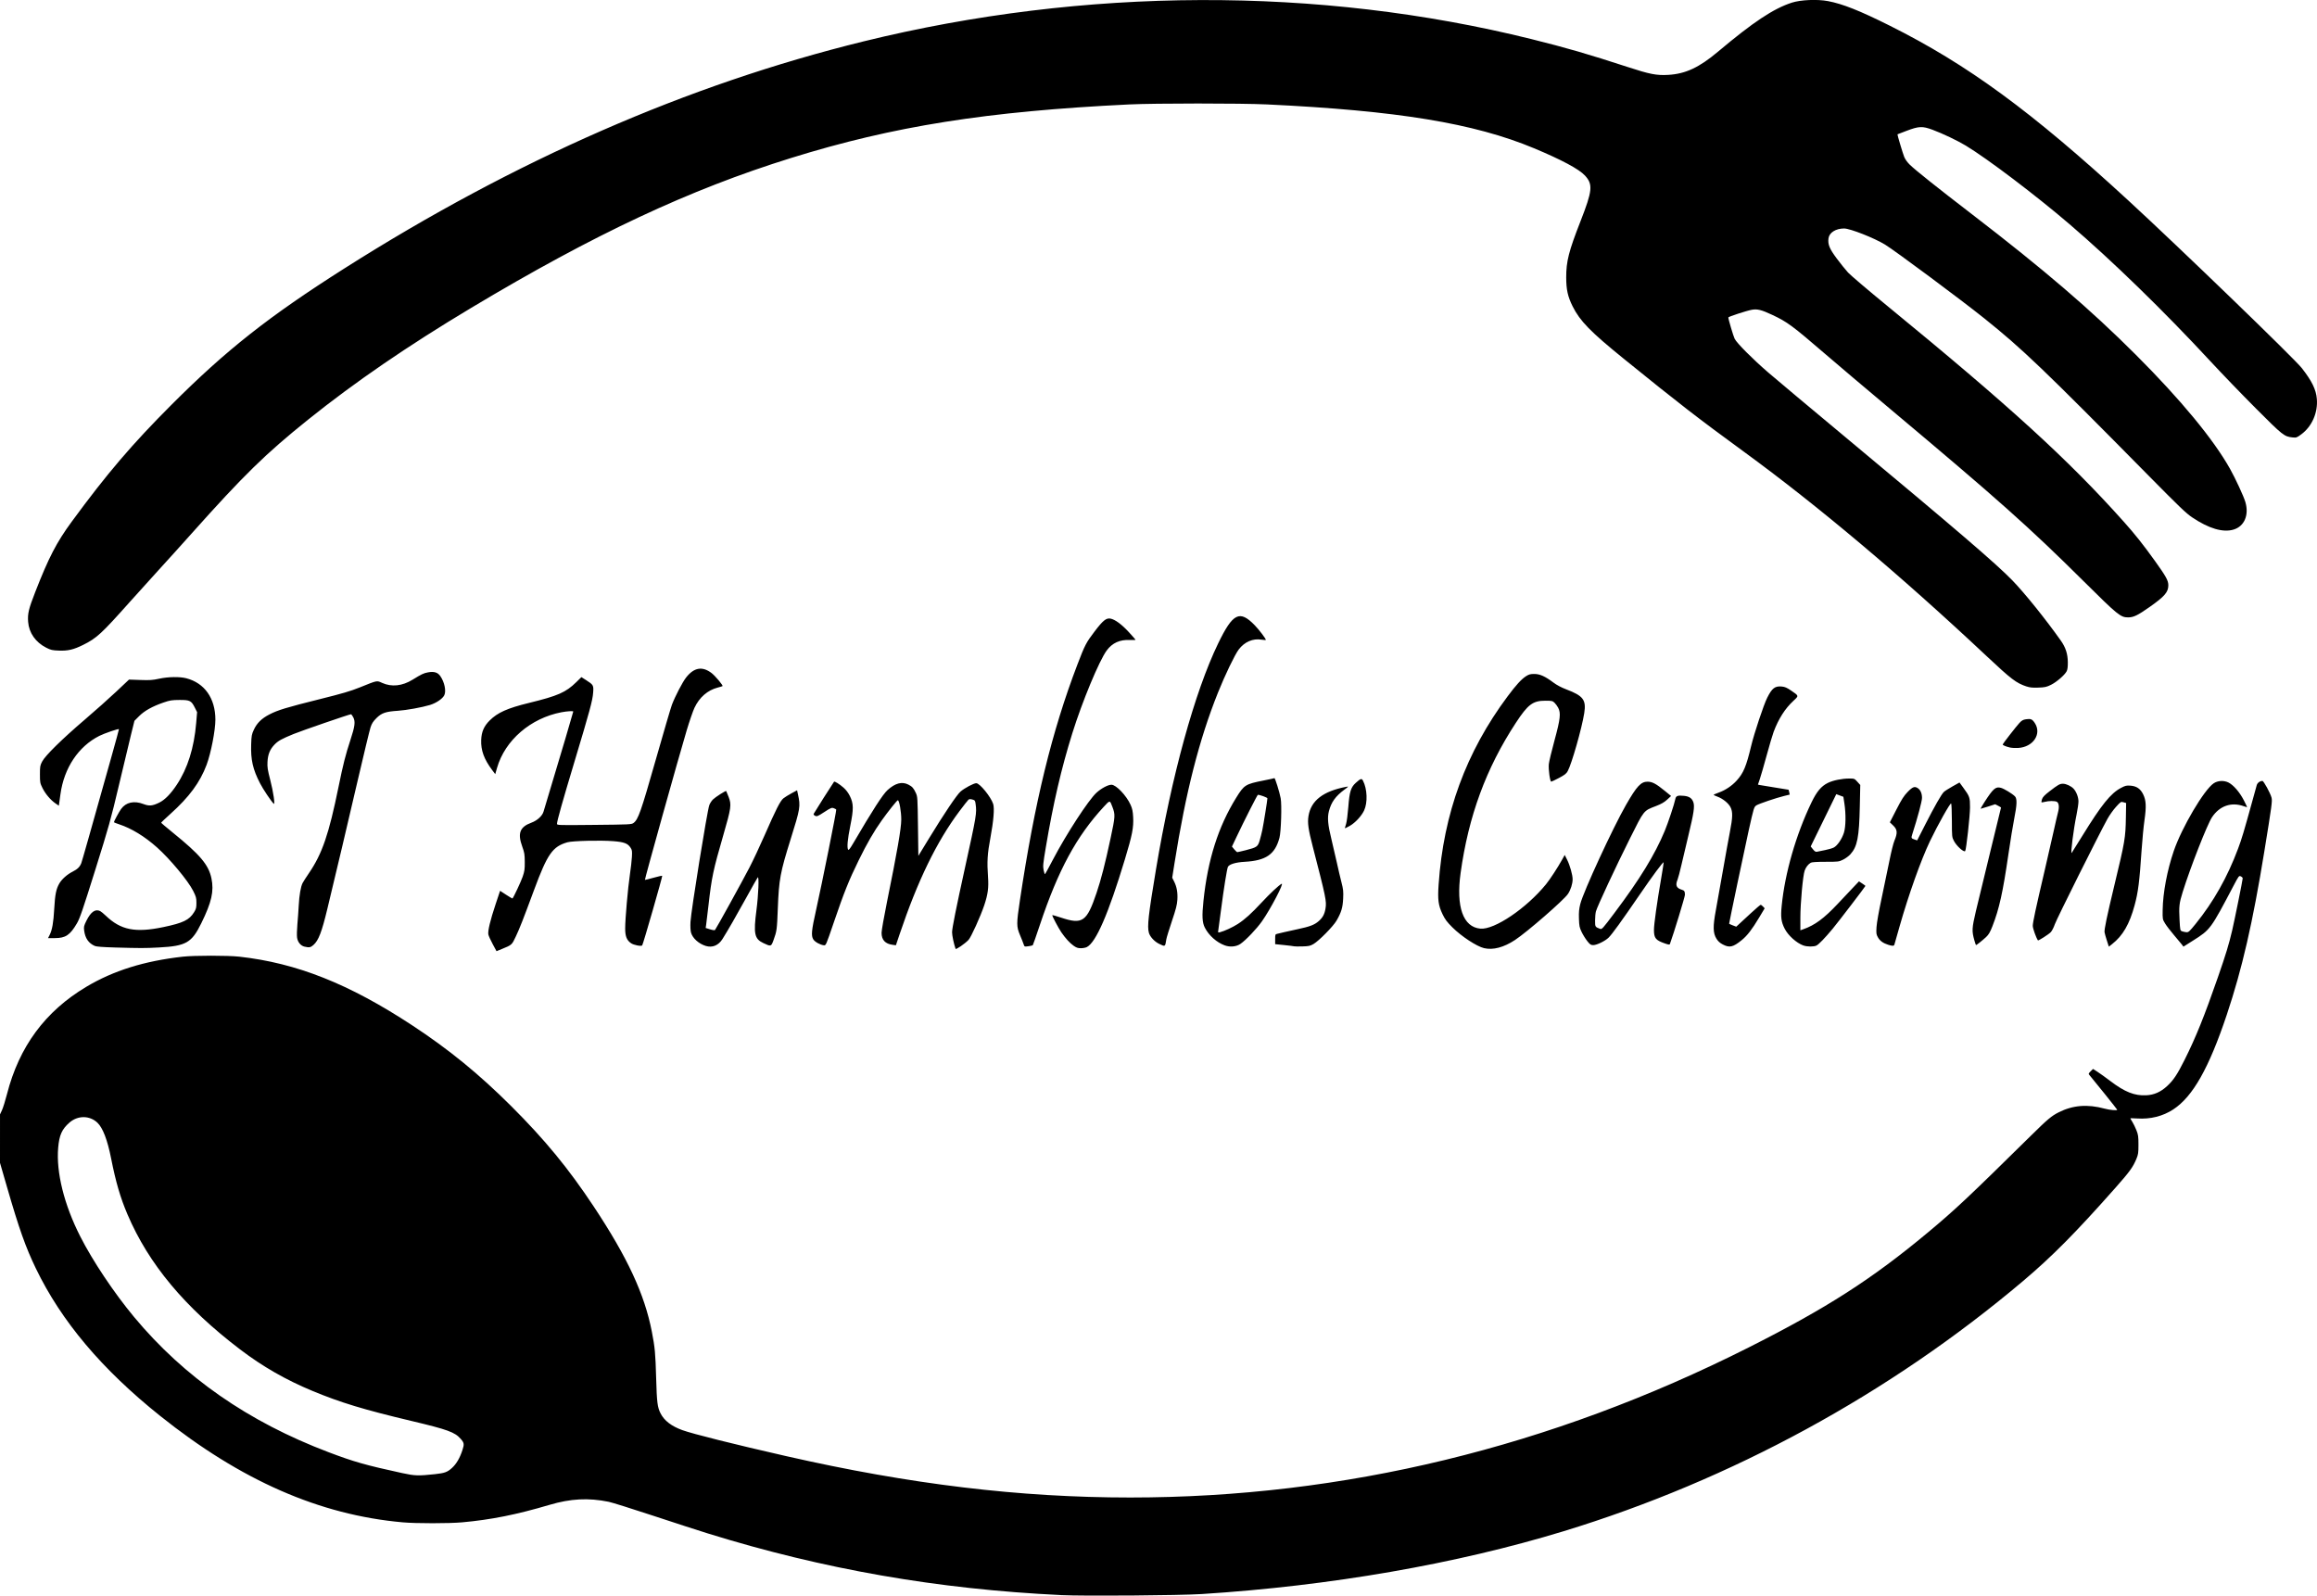 <?xml version="1.0" standalone="no"?>
<!DOCTYPE svg PUBLIC "-//W3C//DTD SVG 1.1//EN" "http://www.w3.org/Graphics/SVG/1.1/DTD/svg11.dtd">
<svg xmlns="http://www.w3.org/2000/svg" width="208.52" height="143.59" version="1.1" viewBox="0 0 208.52 143.59">
 <g transform="translate(-.705 -.385)">
  <path d="m96.183 143.93c-11.097-0.528-21.346-2.316-31.756-5.54-0.824-0.255-3.052-0.977-4.95-1.604-1.898-0.627-3.695-1.19-3.993-1.25-1.824-0.371-3.421-0.289-5.32 0.274-2.972 0.881-5.267 1.34-7.873 1.575-1.184 0.106-4.14 0.107-5.333 6.9e-4 -7.502-0.667-14.572-3.769-21.847-9.585-5.235-4.185-8.879-8.507-11.17-13.248-0.932-1.929-1.514-3.569-2.606-7.342l-0.63-2.177 6.8104e-4 -2.18 6.8104e-4 -2.18 0.177-0.38c0.097-0.209 0.299-0.857 0.449-1.44 1.1-4.288 3.438-7.453 7.134-9.66 2.441-1.458 5.229-2.328 8.692-2.715 1.033-0.115 4.056-0.115 5.089 0 5.167 0.577 9.861 2.441 15.547 6.174 3.308 2.172 6.02 4.385 8.93 7.288 3.023 3.017 5.14 5.592 7.416 9.025 3.036 4.579 4.571 7.884 5.227 11.254 0.278 1.427 0.326 1.954 0.389 4.195 0.06 2.171 0.116 2.617 0.399 3.17 0.333 0.651 0.974 1.144 1.95 1.499 0.938 0.341 4.707 1.285 9.35 2.341 11.167 2.541 21.012 3.725 30.969 3.725 19.191-6.9e-4 37.824-4.52 55.635-13.494 7.026-3.54 11.117-6.164 16.14-10.352 2.483-2.071 3.604-3.123 9.273-8.711 1.509-1.487 1.855-1.779 2.504-2.106 1.28-0.646 2.588-0.751 4.137-0.332 0.474 0.128 1.132 0.185 1.132 0.098 0-0.032-2.124-2.683-2.499-3.119-0.098-0.114-0.089-0.143 0.107-0.339l0.214-0.214 0.394 0.252c0.217 0.139 0.743 0.517 1.169 0.841 1.292 0.982 2.181 1.334 3.23 1.279 0.708-0.037 1.29-0.293 1.868-0.822 0.57-0.522 0.923-1.05 1.578-2.361 1.022-2.046 1.772-3.905 3.006-7.454 0.709-2.039 0.986-2.947 1.279-4.199 0.207-0.882 0.948-4.549 0.948-4.689 0-0.055-0.076-0.134-0.17-0.177-0.166-0.076-0.182-0.054-0.654 0.843-2.06 3.916-2.085 3.95-3.646 4.936l-0.864 0.546-0.136-0.183c-0.075-0.101-0.394-0.484-0.71-0.851-0.316-0.368-0.678-0.84-0.805-1.05-0.23-0.38-0.231-0.385-0.219-1.22 0.022-1.534 0.405-3.57 0.998-5.3 0.727-2.124 2.723-5.509 3.594-6.095 0.363-0.244 0.906-0.277 1.315-0.079 0.453 0.219 1.013 0.861 1.394 1.599 0.181 0.35 0.315 0.636 0.299 0.636-0.015 0-0.155-0.044-0.309-0.098-1.119-0.395-2.163-0.032-2.848 0.991-0.43 0.643-1.947 4.509-2.64 6.729-0.315 1.008-0.348 1.302-0.283 2.518 0.05 0.931 0.055 0.956 0.224 1.02 0.095 0.036 0.269 0.073 0.387 0.083 0.195 0.015 0.269-0.051 0.836-0.75 1.606-1.98 2.864-4.21 3.82-6.774 0.341-0.913 0.52-1.511 1.292-4.311 0.18-0.652 0.354-1.282 0.388-1.401 0.058-0.205 0.291-0.377 0.511-0.377 0.113 0 0.712 1.096 0.818 1.498 0.081 0.305 0.032 0.676-0.647 4.846-1.047 6.437-1.993 10.554-3.376 14.689-1.608 4.809-3.061 7.379-4.82 8.529-0.936 0.612-2.051 0.892-3.243 0.814-0.339-0.022-0.617-0.026-0.617-8e-3 0 0.017 0.081 0.161 0.181 0.318 0.099 0.158 0.263 0.494 0.364 0.748 0.162 0.408 0.183 0.559 0.183 1.298 0 0.743-0.021 0.886-0.182 1.274-0.312 0.752-0.606 1.158-1.893 2.612-3.57 4.034-5.692 6.175-8.307 8.385-12.025 10.159-26.253 17.907-41.343 22.515-9.671 2.953-20.982 4.918-32.558 5.655-2.021 0.129-10.629 0.194-12.689 0.096zm-56.332-10.881c0.877-0.094 1.117-0.182 1.532-0.56 0.398-0.364 0.705-0.889 0.94-1.609 0.173-0.529 0.154-0.654-0.153-1.004-0.536-0.61-1.165-0.838-4.48-1.625-4.234-1.005-6.328-1.64-8.854-2.688-2.399-0.995-4.492-2.194-6.519-3.736-4.987-3.793-8.228-7.679-10.141-12.158-0.638-1.494-1.05-2.902-1.47-5.028-0.328-1.66-0.746-2.753-1.228-3.214-0.702-0.671-1.774-0.675-2.531-0.01-0.67 0.589-0.909 1.124-1.006 2.251-0.192 2.211 0.533 5.13 1.984 7.985 1.123 2.211 3.049 5.092 4.845 7.251 4.508 5.417 10.28 9.431 17.496 12.166 2.301 0.872 3.337 1.166 6.623 1.881 1.155 0.251 1.449 0.261 2.963 0.099zm5.194-47.704c-0.191-0.351-0.366-0.741-0.391-0.866-0.06-0.313 0.174-1.286 0.658-2.736l0.398-1.192 0.546 0.357c0.301 0.196 0.556 0.347 0.567 0.336 0.108-0.11 0.763-1.508 0.917-1.957 0.172-0.501 0.196-0.672 0.191-1.341-5e-3 -0.678-0.031-0.837-0.227-1.377-0.435-1.201-0.215-1.77 0.832-2.152 0.523-0.191 0.985-0.617 1.089-1.006 0.041-0.152 0.373-1.264 0.74-2.472 0.714-2.355 1.93-6.461 1.93-6.519 0-0.067-0.55-0.034-1.063 0.064-2.777 0.531-5.077 2.516-5.794 4.999l-0.164 0.57-0.282-0.376c-0.726-0.967-1.019-1.774-0.982-2.7 0.029-0.737 0.247-1.238 0.759-1.75 0.712-0.712 1.598-1.109 3.522-1.579 2.635-0.643 3.333-0.95 4.284-1.882l0.453-0.445 0.418 0.267c0.667 0.425 0.69 0.467 0.638 1.145-0.054 0.707-0.301 1.616-1.688 6.227-1.072 3.564-1.565 5.314-1.565 5.562-2.09e-4 0.128 0.101 0.131 3.349 0.098 3.207-0.032 3.358-0.039 3.538-0.172 0.424-0.312 0.663-0.993 1.996-5.67 0.705-2.473 1.361-4.709 1.46-4.969 0.29-0.766 0.955-2.043 1.279-2.455 0.708-0.902 1.454-1.032 2.287-0.4 0.322 0.244 1.053 1.113 0.99 1.176-0.015 0.015-0.21 0.075-0.434 0.133-0.913 0.238-1.643 0.871-2.09 1.815-0.137 0.289-0.453 1.206-0.703 2.038-0.717 2.393-3.795 13.411-3.759 13.454 0.009 0.012 0.355-0.075 0.77-0.192 0.414-0.116 0.768-0.196 0.787-0.177 0.042 0.042-1.724 6.18-1.802 6.265-0.091 0.099-0.748-0.027-0.99-0.19-0.399-0.269-0.54-0.616-0.541-1.334-9.13e-4 -0.85 0.247-3.672 0.428-4.876 0.081-0.539 0.161-1.247 0.178-1.573 0.028-0.534 0.015-0.617-0.133-0.837-0.251-0.375-0.572-0.494-1.543-0.572-1.146-0.092-3.67-0.03-4.13 0.102-1.335 0.384-1.794 1.04-2.992 4.27-1.028 2.771-1.284 3.426-1.644 4.195-0.363 0.776-0.355 0.768-1.264 1.139l-0.479 0.195zm41.657 0.427c-0.155-0.444-0.315-1.199-0.315-1.492 0-0.354 0.373-2.216 1.149-5.743 1.053-4.784 1.084-4.967 0.968-5.811-0.041-0.297-0.064-0.328-0.292-0.391-0.179-0.049-0.276-0.045-0.35 0.017-0.056 0.047-0.425 0.517-0.82 1.045-2.047 2.739-3.751 6.244-5.374 11.056l-0.337 0.999-0.297-0.04c-0.666-0.089-0.992-0.443-0.992-1.08 0-0.207 0.217-1.446 0.483-2.754 0.931-4.581 1.286-6.628 1.29-7.433 0.003-0.718-0.179-1.743-0.31-1.743-0.069 0-0.88 1.015-1.447 1.813-0.71 0.998-1.323 2.06-2.074 3.591-0.885 1.804-1.321 2.895-2.236 5.577-0.713 2.091-0.713 2.091-0.903 2.07-0.33-0.037-0.81-0.306-0.946-0.53-0.207-0.339-0.164-0.789 0.255-2.665 0.539-2.414 1.85-8.952 1.809-9.019-0.019-0.03-0.124-0.087-0.233-0.124-0.178-0.062-0.263-0.027-0.843 0.35-0.581 0.378-0.662 0.411-0.819 0.34-0.102-0.046-0.16-0.119-0.139-0.174 0.031-0.08 1.76-2.806 1.838-2.897 0.05-0.059 0.487 0.214 0.846 0.528 0.232 0.203 0.433 0.468 0.578 0.763 0.338 0.687 0.344 1.162 0.034 2.695-0.244 1.206-0.309 1.944-0.188 2.135 0.043 0.068 0.174-0.1 0.462-0.593 1.741-2.974 2.654-4.389 3.082-4.776 0.694-0.627 1.297-0.786 1.871-0.494 0.347 0.177 0.474 0.318 0.673 0.75 0.155 0.337 0.16 0.419 0.194 3.005l0.035 2.659 0.941-1.543c1.37-2.246 2.526-3.963 2.859-4.248 0.367-0.314 1.185-0.747 1.411-0.747 0.314 0 1.309 1.219 1.522 1.866 0.128 0.389 0.033 1.55-0.249 3.049-0.271 1.437-0.314 2.148-0.215 3.521 0.07 0.967-9e-3 1.559-0.339 2.547-0.333 0.995-1.188 2.88-1.415 3.119-0.334 0.351-1.133 0.9-1.167 0.802zm47.564-0.06c-0.664-0.156-2.039-1.059-2.856-1.874-0.495-0.494-0.659-0.715-0.888-1.193-0.376-0.788-0.442-1.292-0.348-2.661 0.44-6.385 2.469-11.918 6.211-16.935 0.766-1.027 1.239-1.544 1.659-1.813 0.255-0.163 0.386-0.199 0.74-0.199 0.503 0 0.967 0.209 1.726 0.777 0.299 0.224 0.713 0.443 1.153 0.61 1.526 0.579 1.804 0.945 1.617 2.134-0.214 1.361-1.128 4.569-1.489 5.226-0.123 0.223-0.272 0.34-0.779 0.609-0.345 0.183-0.662 0.333-0.703 0.334-0.112 0.002-0.265-1.107-0.217-1.578 0.022-0.224 0.25-1.176 0.506-2.115 0.532-1.955 0.591-2.478 0.333-2.963-0.082-0.153-0.232-0.357-0.335-0.453-0.171-0.16-0.24-0.174-0.826-0.174-1.119 6.33e-4 -1.559 0.332-2.652 2.001-2.675 4.084-4.258 8.388-4.966 13.511-0.421 3.042 0.227 4.862 1.78 5 1.268 0.113 4.144-1.831 5.907-3.993 0.357-0.437 1.054-1.504 1.453-2.223l0.23-0.414 0.221 0.439c0.246 0.488 0.491 1.357 0.491 1.744 0 0.415-0.175 0.961-0.426 1.332-0.38 0.559-3.657 3.409-4.754 4.134-1.015 0.671-1.982 0.927-2.786 0.737zm-123.31-0.063c-0.974-0.027-1.572-0.073-1.708-0.131-0.567-0.242-0.88-0.691-0.97-1.393-0.043-0.337-0.024-0.42 0.208-0.889 0.392-0.792 0.804-1.078 1.237-0.858 0.084 0.043 0.309 0.228 0.501 0.412 1.354 1.297 2.663 1.555 5.194 1.024 1.774-0.372 2.321-0.637 2.752-1.336 0.183-0.296 0.211-0.406 0.211-0.839 0-0.447-0.03-0.559-0.295-1.086-0.459-0.914-2.087-2.869-3.256-3.91-1.11-0.989-2.295-1.712-3.404-2.077-0.259-0.085-0.471-0.169-0.471-0.186 0-0.082 0.46-0.931 0.641-1.185 0.441-0.617 1.173-0.777 2.034-0.447 0.503 0.193 0.799 0.164 1.408-0.135 0.506-0.249 1.028-0.782 1.575-1.606 0.978-1.476 1.557-3.317 1.746-5.551l0.083-0.984-0.205-0.407c-0.316-0.627-0.447-0.693-1.378-0.689-0.691 0.004-0.853 0.029-1.436 0.229-1.006 0.346-1.721 0.745-2.202 1.228l-0.419 0.421-0.302 1.22c-0.166 0.671-0.658 2.731-1.095 4.578-0.732 3.101-0.896 3.685-2.131 7.629-1.133 3.617-1.386 4.352-1.648 4.799-0.622 1.061-1.019 1.326-1.989 1.328l-0.611 0.002 0.141-0.277c0.233-0.456 0.349-1.119 0.419-2.389 0.069-1.258 0.171-1.761 0.455-2.252 0.225-0.39 0.709-0.819 1.206-1.07 0.43-0.217 0.634-0.416 0.769-0.753 0.07-0.175 0.783-2.69 2.753-9.711 0.36-1.285 0.649-2.344 0.64-2.354-0.047-0.057-1.308 0.374-1.764 0.603-1.884 0.947-3.178 2.886-3.501 5.244-0.044 0.322-0.095 0.687-0.113 0.813l-0.033 0.228-0.301-0.207c-0.444-0.306-0.914-0.86-1.172-1.385-0.216-0.438-0.228-0.505-0.228-1.232 0-0.71 0.015-0.797 0.2-1.152 0.281-0.539 1.794-2.026 3.844-3.777 0.92-0.786 2.191-1.917 2.823-2.513l1.149-1.083 1.012 0.035c0.86 0.03 1.114 0.013 1.69-0.113 0.817-0.178 1.862-0.196 2.456-0.041 1.646 0.429 2.612 1.803 2.616 3.72 0.002 0.961-0.402 3.034-0.793 4.074-0.595 1.581-1.559 2.888-3.253 4.411-0.458 0.412-0.833 0.769-0.833 0.793 0 0.024 0.463 0.419 1.028 0.876 2.478 2.005 3.241 2.907 3.496 4.132 0.241 1.156 0.017 2.149-0.915 4.043-0.865 1.759-1.369 2.047-3.806 2.177-1.286 0.068-1.59 0.068-4.057 0zm86.35-0.169c-0.333-0.237-0.72-0.662-1.085-1.192-0.261-0.38-0.855-1.504-0.815-1.544 0.018-0.017 0.365 0.079 0.771 0.215 1.947 0.651 2.334 0.384 3.214-2.224 0.409-1.211 0.773-2.632 1.26-4.91 0.424-1.984 0.432-2.123 0.164-2.828-0.234-0.618-0.211-0.618-0.774-0.01-2.462 2.662-4.105 5.698-5.75 10.627-0.328 0.984-0.617 1.809-0.641 1.834-0.024 0.025-0.203 0.066-0.397 0.092-0.352 0.047-0.353 0.046-0.429-0.185-0.042-0.127-0.188-0.498-0.326-0.824-0.322-0.764-0.322-1.012-0.005-3.128 1.321-8.817 2.88-15.212 5.17-21.204 0.678-1.775 0.79-1.989 1.558-2.997 0.749-0.983 1.041-1.219 1.421-1.147 0.409 0.077 1.013 0.521 1.646 1.209 0.325 0.354 0.599 0.666 0.609 0.693 0.01 0.027-0.214 0.038-0.498 0.023-0.912-0.046-1.594 0.262-2.098 0.947-0.677 0.92-2.196 4.577-3.093 7.447-0.989 3.162-1.721 6.314-2.387 10.277-0.249 1.481-0.267 1.675-0.195 2.043 0.044 0.224 0.104 0.382 0.133 0.351 0.029-0.031 0.349-0.621 0.711-1.311 1.204-2.297 3.192-5.351 3.911-6.008 0.436-0.398 1.04-0.72 1.35-0.72 0.418 0 1.347 0.974 1.719 1.803 0.159 0.353 0.205 0.576 0.234 1.115 0.05 0.933-0.083 1.612-0.743 3.792-1.485 4.909-2.595 7.469-3.424 7.898-0.109 0.057-0.352 0.103-0.538 0.103-0.275 0-0.404-0.045-0.674-0.237zm-69.198 0.096c-0.34-0.08-0.608-0.404-0.668-0.809-0.027-0.183-0.015-0.726 0.028-1.207 0.043-0.481 0.097-1.236 0.12-1.677 0.049-0.933 0.182-1.708 0.349-2.03 0.065-0.125 0.319-0.522 0.566-0.883 1.198-1.755 1.8-3.51 2.671-7.788 0.406-1.996 0.633-2.89 1.071-4.218 0.4-1.213 0.453-1.633 0.258-2.016-0.08-0.157-0.175-0.285-0.212-0.285-0.139 0-4.43 1.476-5.16 1.775-1.086 0.445-1.389 0.613-1.721 0.955-0.413 0.426-0.597 0.879-0.632 1.557-0.025 0.482 0.01 0.705 0.252 1.641 0.276 1.066 0.45 2.267 0.306 2.124-0.248-0.248-0.95-1.299-1.23-1.841-0.646-1.25-0.844-2.12-0.797-3.504 0.026-0.787 0.047-0.9 0.248-1.329 0.278-0.593 0.695-1.001 1.393-1.362 0.758-0.392 1.552-0.633 4.518-1.372 2.08-0.518 2.782-0.724 3.625-1.064 1.606-0.646 1.505-0.626 2.007-0.401 0.853 0.383 1.804 0.282 2.734-0.289 0.817-0.502 0.996-0.587 1.383-0.659 0.55-0.102 0.882-0.002 1.115 0.335 0.376 0.543 0.541 1.335 0.359 1.719-0.15 0.315-0.724 0.707-1.292 0.88-0.708 0.216-2.127 0.473-2.889 0.522-1.096 0.072-1.461 0.196-1.923 0.657-0.309 0.308-0.42 0.482-0.538 0.841-0.082 0.249-0.619 2.476-1.194 4.949-1.007 4.334-1.71 7.305-2.687 11.366-0.508 2.109-0.798 2.863-1.259 3.268-0.253 0.222-0.376 0.245-0.799 0.145zm36.113-0.064c-0.632-0.193-1.192-0.701-1.329-1.203-0.049-0.181-0.068-0.562-0.047-0.963 0.052-0.994 1.502-9.989 1.694-10.506 0.059-0.161 0.208-0.391 0.331-0.511 0.222-0.219 1.148-0.808 1.19-0.757 0.012 0.015 0.11 0.253 0.217 0.529 0.273 0.704 0.233 0.986-0.483 3.459-0.913 3.154-1.04 3.755-1.329 6.296-0.095 0.839-0.192 1.64-0.214 1.781l-0.04 0.256 0.39 0.123c0.241 0.076 0.414 0.098 0.452 0.058 0.097-0.101 2.422-4.315 3.094-5.608 0.329-0.633 0.942-1.937 1.362-2.898 1.019-2.331 1.419-3.117 1.7-3.341 0.125-0.1 0.453-0.303 0.729-0.452l0.501-0.271 0.079 0.361c0.239 1.096 0.212 1.258-0.664 4.056-0.933 2.98-1.048 3.604-1.149 6.215-0.074 1.925-0.09 2.039-0.384 2.846-0.218 0.598-0.224 0.6-0.926 0.268-0.793-0.375-0.89-0.843-0.612-2.968 0.178-1.361 0.246-3.078 0.117-2.941-0.034 0.036-0.486 0.835-1.003 1.774-0.923 1.675-1.68 2.991-2.173 3.776-0.362 0.576-0.908 0.802-1.502 0.621zm46.713-0.047c-0.732-0.265-1.438-0.892-1.798-1.596-0.238-0.466-0.268-1.048-0.126-2.405 0.39-3.719 1.326-6.67 2.947-9.29 0.713-1.152 0.83-1.226 2.457-1.548 0.515-0.102 0.957-0.198 0.982-0.214 0.059-0.036 0.464 1.265 0.565 1.814 0.11 0.597 0.035 3.011-0.111 3.556-0.399 1.493-1.212 2.053-3.132 2.159-0.797 0.044-1.38 0.218-1.504 0.451-0.086 0.16-0.376 1.967-0.627 3.909-0.117 0.901-0.227 1.725-0.245 1.831-0.031 0.18-0.021 0.19 0.157 0.145 0.397-0.099 1.144-0.444 1.602-0.74 0.635-0.411 1.22-0.939 2.15-1.94 0.735-0.791 1.527-1.533 1.788-1.675 0.279-0.152-0.984 2.266-1.76 3.369-0.481 0.683-1.449 1.699-1.942 2.038-0.369 0.253-0.927 0.307-1.401 0.136zm1.901-8.573c0.978-0.248 1.07-0.312 1.234-0.865 0.074-0.25 0.182-0.68 0.24-0.956 0.109-0.519 0.457-2.684 0.457-2.842 0-0.072-0.665-0.317-0.858-0.317-0.05 0-1.24 2.348-1.932 3.811l-0.401 0.847 0.207 0.251c0.114 0.138 0.238 0.251 0.276 0.251 0.038 0 0.388-0.081 0.777-0.179zm4.337 8.654c-0.038-0.015-0.438-0.065-0.889-0.111l-0.819-0.083v-0.444c0-0.427 7e-3 -0.445 0.192-0.487 0.105-0.024 0.364-0.086 0.575-0.138 0.211-0.052 0.772-0.176 1.247-0.276 1.111-0.234 1.524-0.392 1.909-0.731 0.36-0.317 0.524-0.623 0.608-1.135 0.107-0.651 0.041-0.971-1.145-5.557-0.404-1.561-0.486-2.143-0.388-2.754 0.223-1.398 1.313-2.242 3.406-2.639 0.222-0.042 0.214-0.03-0.174 0.258-0.8 0.592-1.185 1.129-1.394 1.946-0.149 0.58-0.091 1.218 0.224 2.499 0.136 0.552 0.353 1.491 0.483 2.085 0.13 0.594 0.32 1.407 0.423 1.805 0.163 0.632 0.183 0.819 0.153 1.464-0.037 0.816-0.168 1.25-0.597 1.99-0.298 0.514-1.585 1.821-2.069 2.101-0.306 0.177-0.424 0.202-1.011 0.218-0.365 0.01-0.696 0.006-0.734-0.01zm38.58-0.164c-0.268-0.14-0.43-0.288-0.577-0.526-0.311-0.503-0.323-1.102-0.052-2.556 0.118-0.633 0.403-2.233 0.633-3.556 0.231-1.323 0.514-2.892 0.63-3.486 0.258-1.323 0.27-1.808 0.055-2.233-0.183-0.361-0.701-0.778-1.185-0.952-0.182-0.066-0.331-0.137-0.331-0.158 0-0.021 0.203-0.112 0.451-0.201 0.61-0.219 1.183-0.602 1.627-1.09 0.603-0.661 0.86-1.278 1.297-3.105 0.276-1.154 1.129-3.715 1.449-4.349 0.435-0.862 0.697-1.062 1.315-1.003 0.272 0.026 0.46 0.108 0.83 0.361 0.716 0.489 0.71 0.462 0.219 0.917-0.762 0.705-1.341 1.613-1.789 2.8-0.098 0.26-0.379 1.209-0.625 2.11-0.246 0.901-0.524 1.863-0.618 2.138l-0.17 0.499 0.151 0.036c0.083 0.02 0.7 0.121 1.371 0.225 0.671 0.104 1.228 0.195 1.237 0.202 0.01 0.008 0.036 0.108 0.059 0.225l0.042 0.212-0.512 0.124c-0.683 0.165-2.269 0.702-2.478 0.839-0.225 0.147-0.234 0.176-0.712 2.311-0.331 1.481-1.75 8.246-1.75 8.345 0 0.013 0.144 0.078 0.32 0.146l0.32 0.122 0.221-0.204c0.121-0.112 0.601-0.555 1.065-0.984 0.464-0.429 0.874-0.78 0.912-0.78 0.037 0 0.134 0.071 0.214 0.157l0.147 0.157-0.501 0.837c-0.636 1.063-1.067 1.622-1.562 2.025-0.78 0.635-1.098 0.709-1.701 0.394zm7.251 0.092c-0.631-0.232-1.379-0.906-1.692-1.525-0.309-0.611-0.363-1.032-0.262-2.049 0.291-2.947 1.282-6.39 2.672-9.283 0.479-0.998 0.885-1.483 1.489-1.779 0.466-0.228 1.263-0.391 1.912-0.391 0.467 0 0.477 0.004 0.736 0.29l0.262 0.29-0.041 1.923c-0.06 2.796-0.223 3.624-0.849 4.317-0.142 0.157-0.436 0.373-0.653 0.48-0.385 0.189-0.425 0.194-1.58 0.194-0.771 0-1.234 0.028-1.325 0.081-0.242 0.14-0.445 0.401-0.556 0.715-0.16 0.452-0.386 2.933-0.386 4.23v1.138l0.265-0.094c1.037-0.366 1.863-0.975 3.085-2.274 0.515-0.548 1.159-1.23 1.431-1.516l0.494-0.52 0.291 0.192c0.16 0.106 0.291 0.203 0.291 0.216 0 0.05-2.481 3.295-2.953 3.861-0.694 0.833-1.233 1.392-1.453 1.506-0.234 0.121-0.844 0.118-1.179-0.006zm1.925-8.581c0.307-0.06 0.668-0.165 0.802-0.233 0.322-0.163 0.734-0.76 0.917-1.328 0.173-0.539 0.192-1.682 0.043-2.651l-0.091-0.591-0.638-0.237-2.302 4.707 0.205 0.255c0.152 0.19 0.243 0.246 0.355 0.221 0.083-0.019 0.401-0.083 0.708-0.144zm25.389 8.145c-0.096-0.298-0.191-0.635-0.211-0.75-0.041-0.234 0.217-1.468 0.888-4.253 0.945-3.92 1.001-4.251 1.032-6.097l0.021-1.287-0.236-0.068c-0.232-0.067-0.244-0.059-0.675 0.415-0.241 0.266-0.587 0.75-0.767 1.076-0.756 1.365-4.578 9.017-4.738 9.487-0.096 0.281-0.26 0.602-0.365 0.712-0.186 0.196-1.118 0.791-1.156 0.738-0.163-0.231-0.464-1.077-0.464-1.305 0-0.315 0.257-1.512 1.073-4.996 0.287-1.227 0.65-2.811 0.805-3.521 0.155-0.709 0.333-1.474 0.393-1.7 0.128-0.472 0.085-0.845-0.109-0.949-0.172-0.092-0.732-0.09-1.071 0.004-0.147 0.041-0.284 0.059-0.303 0.039-0.019-0.019 1e-3 -0.146 0.046-0.282 0.06-0.182 0.23-0.361 0.652-0.687 0.797-0.615 0.943-0.698 1.229-0.698 0.288 0 0.736 0.209 0.958 0.448 0.246 0.264 0.437 0.761 0.439 1.141 8.2e-4 0.192-0.076 0.726-0.171 1.185-0.274 1.331-0.559 3.571-0.439 3.45 0.019-0.019 0.45-0.709 0.958-1.534 1.726-2.802 2.549-3.824 3.478-4.314 0.389-0.205 0.492-0.23 0.848-0.204 0.556 0.04 0.903 0.277 1.152 0.787 0.265 0.541 0.292 1.094 0.113 2.338-0.08 0.555-0.194 1.747-0.255 2.648-0.192 2.876-0.31 3.805-0.629 4.985-0.464 1.713-1.063 2.746-2.031 3.505l-0.29 0.227-0.174-0.541zm-85.293 0.288c-0.421-0.204-0.826-0.641-0.925-0.999-0.16-0.576-0.05-1.563 0.637-5.687 1.402-8.42 3.485-15.991 5.601-20.358 1.322-2.728 1.93-3.029 3.289-1.628 0.395 0.407 1 1.203 1 1.315 0 0.026-0.17 0.017-0.378-0.017-0.779-0.134-1.543 0.193-2.066 0.886-0.348 0.461-1.236 2.305-1.863 3.872-1.696 4.234-2.905 8.976-3.914 15.356l-0.207 1.308 0.17 0.337c0.243 0.483 0.335 1 0.294 1.65-0.028 0.453-0.126 0.835-0.492 1.92-0.251 0.745-0.477 1.48-0.501 1.634-0.108 0.691-0.09 0.679-0.644 0.411zm65.608 0.081c-0.452-0.141-0.745-0.354-0.923-0.671-0.148-0.264-0.16-0.349-0.125-0.927 0.023-0.381 0.21-1.436 0.466-2.624 0.235-1.093 0.549-2.603 0.698-3.355 0.149-0.752 0.348-1.552 0.443-1.778 0.299-0.713 0.276-1.01-0.111-1.381l-0.296-0.284 0.59-1.15c0.477-0.93 0.672-1.234 1.014-1.586 0.452-0.465 0.636-0.53 0.925-0.327 0.234 0.164 0.364 0.472 0.364 0.866 0 0.306-0.396 1.783-0.877 3.275-0.11 0.34-0.096 0.369 0.224 0.476l0.218 0.073 0.716-1.405c0.849-1.666 1.468-2.75 1.689-2.958 0.088-0.083 0.44-0.307 0.782-0.499l0.622-0.348 0.342 0.468c0.576 0.788 0.607 0.881 0.605 1.772-2e-3 0.768-0.342 3.838-0.435 3.931-0.129 0.129-0.773-0.452-1.013-0.913-0.178-0.342-0.181-0.375-0.185-1.813-2e-3 -0.805-0.031-1.506-0.064-1.558-0.065-0.101-1.203 1.923-1.905 3.388-0.81 1.69-1.926 4.821-2.74 7.686-0.234 0.824-0.442 1.554-0.462 1.621-0.042 0.142-0.161 0.147-0.562 0.022zm-27.082-0.335c-0.16-0.201-0.388-0.57-0.507-0.819-0.192-0.403-0.219-0.536-0.24-1.198-0.019-0.585 8e-3 -0.87 0.123-1.325 0.281-1.113 2.922-6.834 4.113-8.911 0.971-1.693 1.346-2.094 1.95-2.088 0.412 0.004 0.754 0.185 1.507 0.799l0.599 0.488-0.351 0.325c-0.26 0.241-0.522 0.391-1.014 0.582-1.129 0.437-1.046 0.333-2.349 2.938-1.269 2.536-2.936 6.11-3.051 6.543-0.041 0.153-0.074 0.521-0.075 0.817-7.1e-4 0.576 2e-3 0.581 0.445 0.749 0.168 0.064 0.223 0.004 1.287-1.412 2.307-3.069 3.64-5.245 4.539-7.403 0.301-0.724 0.87-2.435 0.949-2.853 0.057-0.302 0.205-0.358 0.783-0.299 0.474 0.049 0.716 0.215 0.842 0.577 0.13 0.373 0.039 0.98-0.447 2.991-0.213 0.882-0.496 2.08-0.629 2.662-0.133 0.582-0.288 1.169-0.345 1.305-0.215 0.515-0.108 0.77 0.385 0.916 0.225 0.066 0.277 0.151 0.278 0.454 7.7e-4 0.181-1.019 3.52-1.356 4.439-0.023 0.063-0.126 0.052-0.406-0.045-0.876-0.301-1.026-0.482-1.026-1.239 0-0.513 0.27-2.438 0.653-4.657 0.132-0.767 0.231-1.404 0.22-1.416-0.056-0.058-0.98 1.188-2.163 2.915-1.634 2.386-2.483 3.559-2.795 3.862-0.318 0.309-1.061 0.67-1.377 0.67-0.22 0-0.288-0.046-0.542-0.366zm34.838-0.07c-0.235-0.833-0.222-1.079 0.132-2.597 0.179-0.767 0.763-3.177 1.297-5.356 0.534-2.179 0.972-3.974 0.972-3.99 0-0.015-0.119-0.089-0.264-0.163l-0.264-0.134-0.625 0.202c-0.344 0.111-0.648 0.202-0.676 0.203-0.028 6.9e-4 0.127-0.274 0.343-0.609 0.784-1.214 1.002-1.403 1.475-1.275 0.282 0.076 1.019 0.523 1.261 0.765 0.206 0.206 0.189 0.755-0.063 2.008-0.114 0.566-0.35 2.018-0.526 3.225-0.495 3.406-0.826 4.899-1.433 6.45-0.215 0.551-0.338 0.761-0.571 0.98-0.298 0.28-0.857 0.727-0.909 0.727-0.015 0-0.083-0.196-0.15-0.436zm-56.65-10.109c7e-4 -0.01 0.05-0.174 0.11-0.366 0.06-0.192 0.15-0.883 0.2-1.536 0.104-1.357 0.227-1.755 0.668-2.153 0.438-0.396 0.534-0.425 0.651-0.198 0.387 0.748 0.432 1.972 0.099 2.685-0.23 0.493-0.794 1.101-1.278 1.378-0.328 0.188-0.452 0.24-0.45 0.19zm59.852-7.237c-0.399-0.097-0.671-0.216-0.648-0.283 0.035-0.101 1.218-1.62 1.496-1.921 0.214-0.231 0.333-0.299 0.591-0.338 0.438-0.066 0.567-0.012 0.796 0.333 0.65 0.981-0.138 2.167-1.493 2.248-0.255 0.015-0.59-0.004-0.743-0.04zm1.499-5.492c-0.938-0.314-1.362-0.637-3.604-2.74-7.757-7.279-15.175-13.525-21.843-18.392-4.108-2.998-5.839-4.337-10.806-8.362-3.001-2.431-3.946-3.4-4.6-4.714-0.44-0.884-0.578-1.507-0.579-2.614-2e-3 -1.438 0.228-2.342 1.279-5.029 1.087-2.778 1.141-3.331 0.409-4.131-0.528-0.576-2.101-1.419-4.588-2.457-5.395-2.252-12.304-3.386-24.026-3.943-2.327-0.111-10.124-0.11-12.41 9.784e-4 -12.812 0.622-21.212 1.953-30.432 4.822-9.163 2.852-17.691 6.847-28.759 13.474-5.729 3.43-10.484 6.689-14.71 10.08-3.808 3.056-5.779 4.982-10.459 10.224-0.993 1.112-2.31 2.571-2.928 3.242-0.617 0.671-1.808 1.989-2.645 2.928-2.559 2.872-2.981 3.26-4.198 3.865-0.863 0.428-1.37 0.548-2.193 0.515-0.595-0.023-0.722-0.053-1.135-0.263-0.956-0.485-1.55-1.336-1.625-2.326-0.056-0.735 0.045-1.157 0.636-2.673 1.216-3.119 1.922-4.481 3.288-6.343 3.183-4.337 5.425-6.963 8.984-10.525 4.918-4.922 8.764-7.954 15.551-12.261 15.35-9.741 30.906-16.545 46.711-20.43 19.9-4.891 40.961-4.965 60.115-0.211 3.131 0.777 5.147 1.362 8.662 2.511 1.997 0.653 2.597 0.77 3.653 0.71 1.552-0.088 2.787-0.663 4.474-2.083 3.175-2.671 5.002-3.885 6.653-4.417 0.793-0.256 2.282-0.32 3.242-0.14 1.327 0.249 2.866 0.861 5.577 2.216 7.006 3.502 12.754 7.714 21.471 15.736 4.608 4.241 14.939 14.223 15.607 15.081 0.91 1.168 1.28 1.927 1.35 2.771 0.104 1.24-0.442 2.478-1.404 3.188-0.401 0.296-0.441 0.31-0.783 0.275-0.748-0.077-0.868-0.172-3.303-2.613-1.251-1.254-3.087-3.159-4.081-4.233-4.181-4.516-8.852-9.061-12.694-12.35-3.032-2.596-7.376-5.885-9.332-7.067-0.746-0.451-2.088-1.09-2.997-1.427-0.906-0.336-1.225-0.322-2.336 0.101-0.441 0.168-0.807 0.308-0.813 0.311-0.029 0.013 0.481 1.72 0.607 2.032 0.088 0.217 0.283 0.49 0.506 0.706 0.519 0.503 2.458 2.047 5.626 4.481 6.462 4.964 10.641 8.548 14.712 12.619 4.053 4.052 6.981 7.599 8.482 10.272 0.48 0.855 1.224 2.464 1.376 2.978 0.347 1.17-0.087 2.19-1.058 2.482-0.953 0.287-2.225-0.087-3.726-1.095-0.545-0.366-1.163-0.957-3.887-3.719-9.54-9.67-11.406-11.456-14.832-14.198-2.111-1.69-8.037-6.094-8.931-6.638-0.981-0.597-3.14-1.445-3.677-1.445-0.747 0-1.336 0.371-1.404 0.883-0.073 0.551 0.084 0.934 0.742 1.818 0.336 0.451 0.793 1.018 1.016 1.262 0.223 0.243 1.788 1.575 3.478 2.959 11.075 9.071 16.331 13.865 21.338 19.466 1.015 1.135 1.754 2.066 2.823 3.557 0.98 1.367 1.183 1.736 1.186 2.155 4e-3 0.623-0.329 1.01-1.683 1.962-1.08 0.759-1.446 0.936-1.938 0.936-0.677 0-0.924-0.201-3.977-3.231-4.953-4.915-7.704-7.365-17.429-15.522-2.167-1.817-4.798-4.043-5.847-4.947-2.987-2.571-3.418-2.89-4.788-3.531-0.952-0.446-1.334-0.541-1.824-0.451-0.475 0.087-2.112 0.622-2.112 0.689 6.9e-4 0.165 0.452 1.688 0.57 1.922 0.202 0.401 1.618 1.822 3.03 3.04 0.657 0.567 3.826 3.222 7.042 5.9 9.902 8.245 13.47 11.306 14.915 12.797 1.114 1.15 2.991 3.481 4.367 5.425 0.435 0.615 0.623 1.198 0.629 1.95 4e-3 0.416-0.029 0.66-0.106 0.81-0.175 0.338-0.908 0.972-1.41 1.219-0.401 0.197-0.54 0.228-1.135 0.25-0.523 0.019-0.765-0.004-1.061-0.104z" stroke-width=".07"/>
 </g>
</svg>